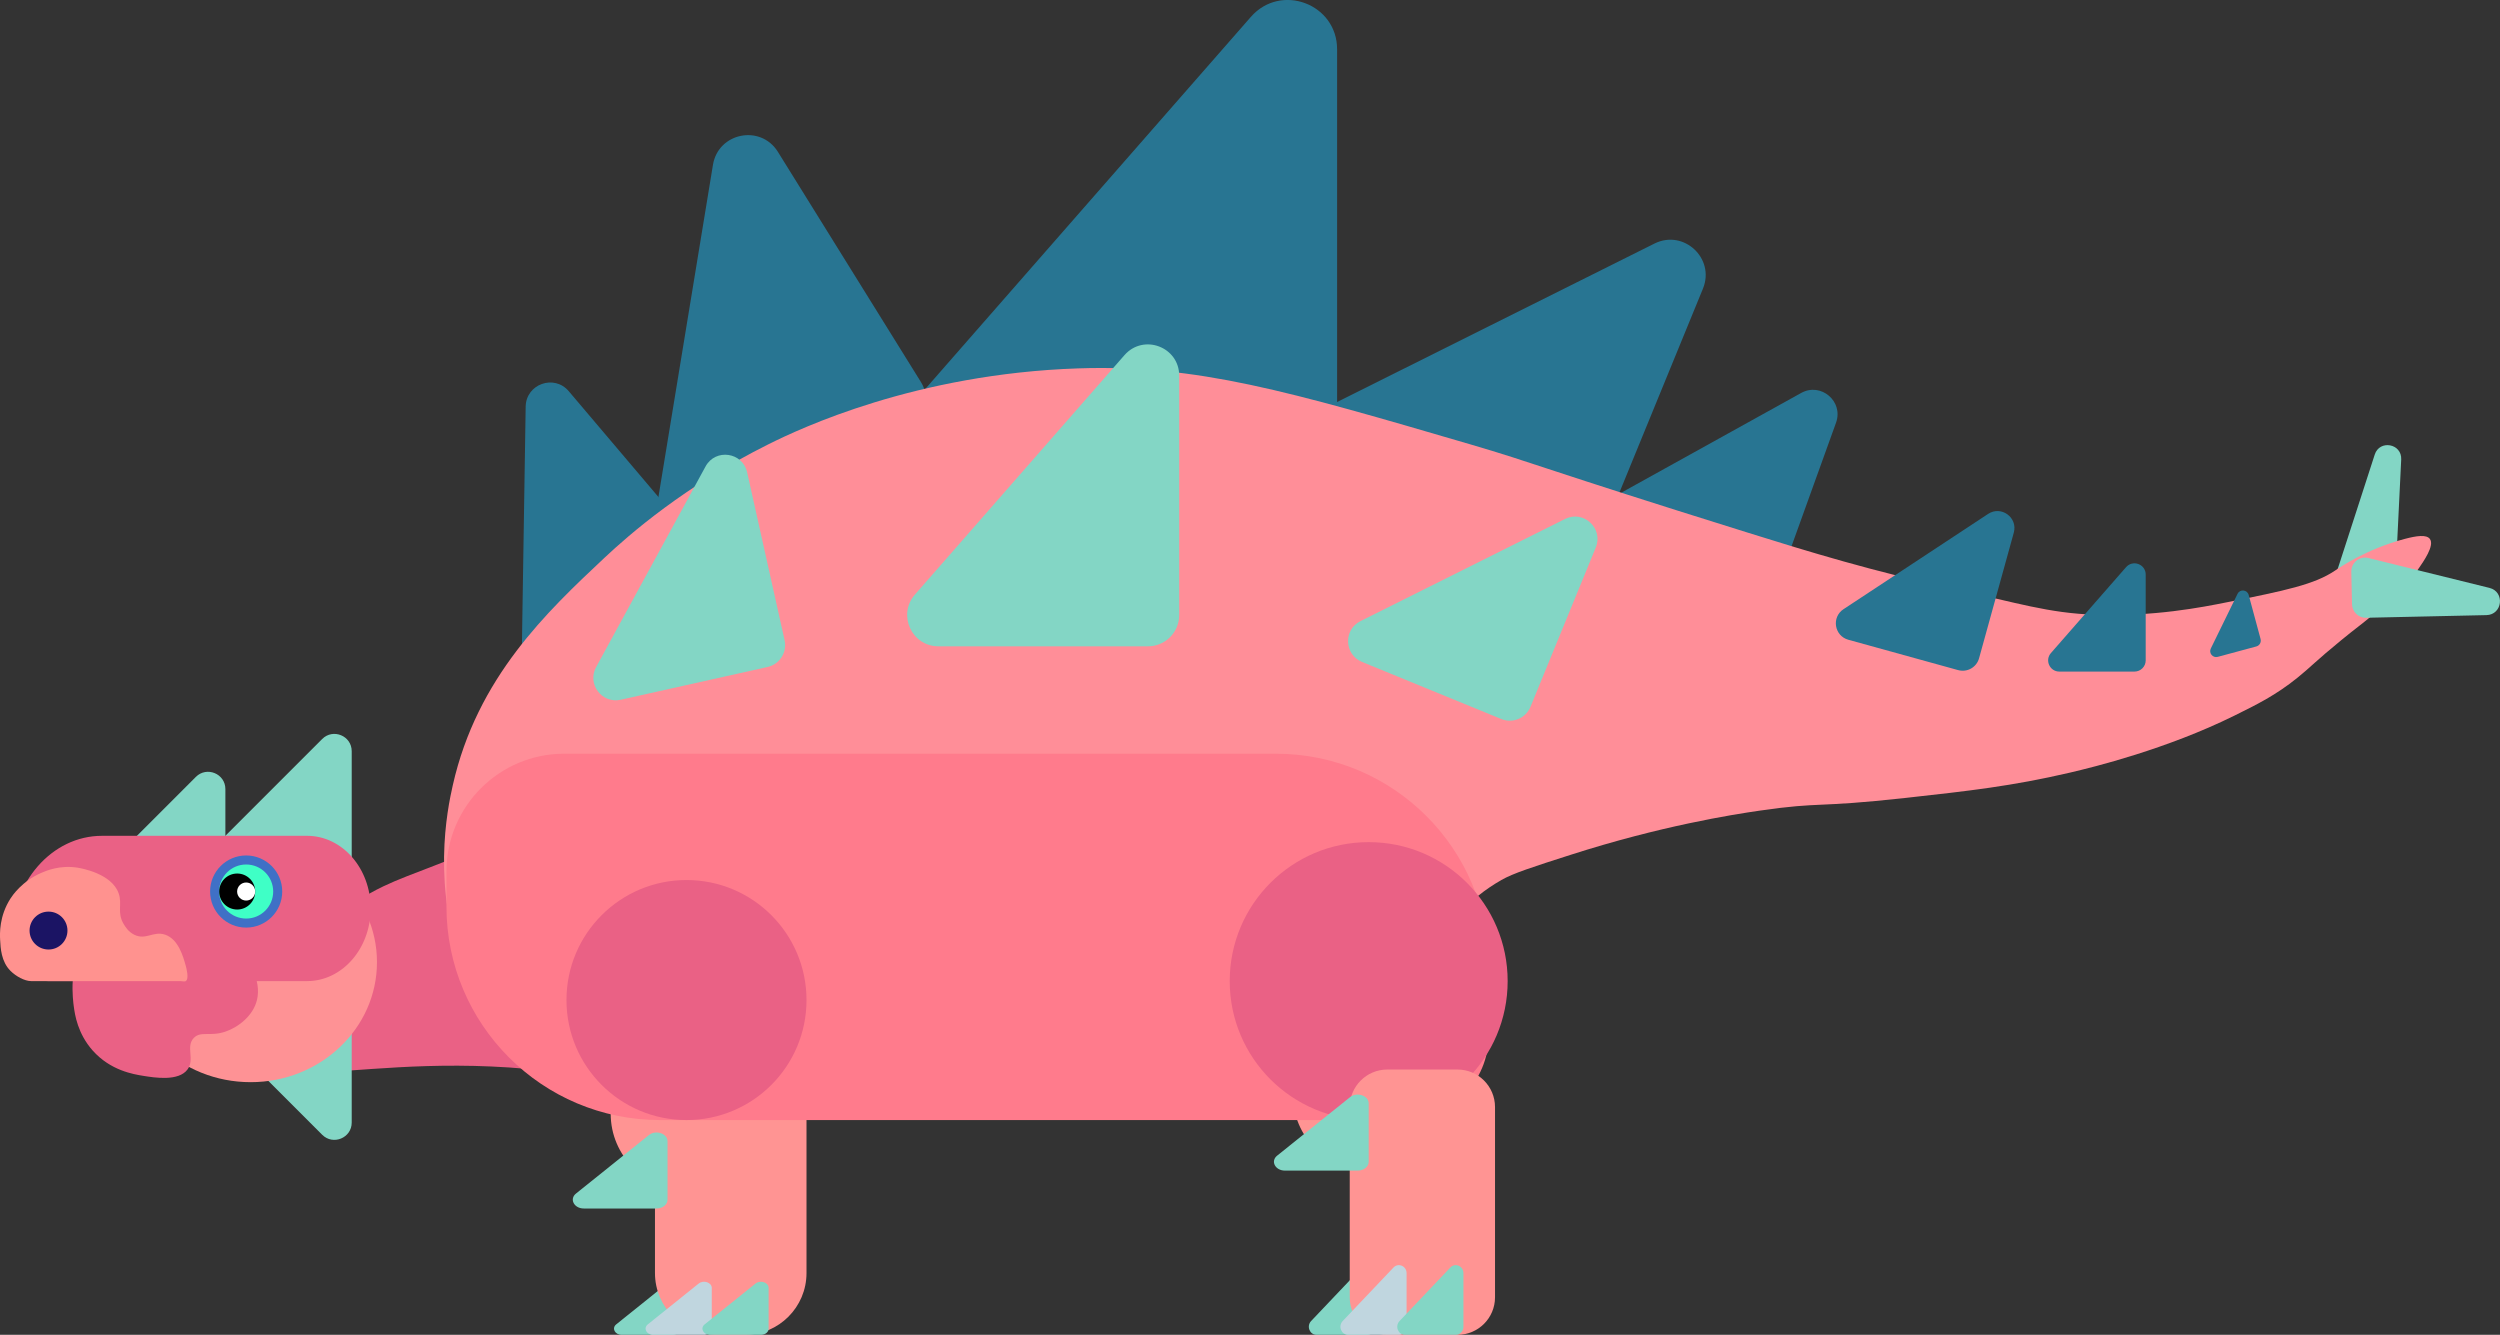 <?xml version="1.0" encoding="UTF-8"?>
<svg id="Calque_2" data-name="Calque 2" xmlns="http://www.w3.org/2000/svg" viewBox="0 0 395.78 211.32">
  <rect x="0" y="0" width="395.78" height="211.32" fill="#333333" stroke="none"/>
  <defs>
    <style>
      .cls-1 {
        fill: #fff;
      }

      .cls-2 {
        fill: #ff8e98;
      }

      .cls-3 {
        fill: #3f70c6;
      }

      .cls-4 {
        fill: #ff9493;
      }

      .cls-5 {
        fill: #ff928f;
      }

      .cls-6 {
        fill: #83d6c5;
      }

      .cls-7 {
        fill: #c0d6df;
      }

      .cls-8 {
        fill: #1b1464;
      }

      .cls-9 {
        fill: #287592;
      }

      .cls-10 {
        fill: #3fffc6;
      }

      .cls-11 {
        fill: #fe9295;
      }

      .cls-12 {
        fill: #ea6185;
      }

      .cls-13 {
        fill: #ff7b8c;
      }
    </style>
  </defs>
  <g id="Calque_1-2" data-name="Calque 1">
    <path id="cou" class="cls-12" d="m152.63,88.86c-7.07-2.58-19.37,6.58-43.97,24.89-10.2,7.59-15.53,12.32-26.67,17.6-11.37,5.39-16.67,6.75-21.31,8.97-11.22,5.35-22.65,19-20,26,3.32,8.78,24.92-3.09,61.86,6.13,10.08,2.52,25.55,6.35,42.42.56,1.38-.47,2.69-1.15,4.11-2.11,24.7-16.66,20.03-76.03,3.56-82.04Z"/>
    <path id="bras-gauche" class="cls-4" d="m108.68,188.32h0c-6.63,0-12-5.37-12-12v-18c0-6.63,5.37-12,12-12h0c6.63,0,12,5.37,12,12v18c0,6.63-5.37,12-12,12Z"/>
    <path id="cuisse-gauche" class="cls-4" d="m216.68,185.32h0c-6.63,0-12-5.37-12-12v-18c0-6.63,5.37-12,12-12h0c6.63,0,12,5.37,12,12v18c0,6.63-5.37,12-12,12Z"/>
    <g id="patte-gauche">
      <path class="cls-6" d="m106.47,211.32h-8.05c-1.08,0-1.62-1.05-.86-1.66,2.68-2.15,5.37-4.31,8.05-6.46.76-.61,2.07-.18,2.07.69v6.46c0,.54-.54.97-1.21.97Z"/>
      <path class="cls-4" d="m117.89,211.32h-4.41c-5.41,0-9.79-4.38-9.79-9.79v-26.41c0-5.41,4.38-9.79,9.79-9.79h4.41c5.41,0,9.79,4.38,9.79,9.79v26.41c0,5.41-4.38,9.79-9.79,9.79Z"/>
      <path class="cls-6" d="m103.95,191.32h-11.53c-1.54,0-2.32-1.5-1.23-2.37,3.84-3.08,7.69-6.17,11.53-9.25,1.09-.88,2.96-.26,2.96.98v9.25c0,.77-.78,1.39-1.73,1.39Z"/>
      <path class="cls-7" d="m111.47,211.32h-8.05c-1.08,0-1.62-1.05-.86-1.66,2.68-2.15,5.37-4.31,8.05-6.46.76-.61,2.07-.18,2.07.69v6.46c0,.54-.54.97-1.21.97Z"/>
      <path class="cls-6" d="m120.47,211.32h-8.05c-1.08,0-1.62-1.05-.86-1.66,2.68-2.15,5.37-4.31,8.05-6.46.76-.61,2.07-.18,2.07.69v6.46c0,.54-.54.97-1.21.97Z"/>
    </g>
    <g id="corps">
      <path class="cls-6" d="m376.97,93.43l-5.04-.25c-1.41-.07-2.37-1.46-1.94-2.81,1.99-6.14,3.97-12.27,5.96-18.41.77-2.39,4.31-1.74,4.19.77l-.91,18.66c-.07,1.18-1.08,2.1-2.26,2.04Z"/>
      <path class="cls-9" d="m144.01,68.21l-31.9,19.82c-4.08,2.54-9.26-.92-8.48-5.66,3.08-18.76,6.16-37.52,9.24-56.28.84-5.1,7.55-6.44,10.28-2.05l22.65,36.45c1.64,2.64.84,6.09-1.79,7.72Z"/>
      <path class="cls-9" d="m108.78,90.02l-19.81,16.79c-2.54,2.15-6.42.31-6.37-3.01.21-13.14.42-26.28.62-39.43.06-3.57,4.51-5.17,6.82-2.44l19.19,22.64c1.38,1.63,1.18,4.07-.45,5.45Z"/>
      <path class="cls-9" d="m275.65,97.15l-24.43-8.8c-3.13-1.13-3.47-5.41-.56-7.02,11.5-6.37,22.99-12.74,34.49-19.12,3.12-1.73,6.73,1.33,5.52,4.7l-10.06,27.92c-.73,2-2.95,3.04-4.96,2.32Z"/>
      <path class="cls-9" d="m246.03,88.46l-34.75-14.24c-4.45-1.82-4.68-8.04-.38-10.19,17.01-8.49,34.02-16.98,51.02-25.47,4.62-2.31,9.64,2.35,7.68,7.13l-16.27,39.71c-1.17,2.86-4.44,4.23-7.3,3.06Z"/>
      <path class="cls-9" d="m203.89,75.32h-52.27c-6.69,0-10.27-7.88-5.86-12.92,17.42-19.91,34.84-39.82,52.27-59.73,4.74-5.41,13.65-2.06,13.65,5.13v59.73c0,4.3-3.49,7.79-7.79,7.79Z"/>
      <g>
        <path class="cls-2" d="m73.68,154.32c-5.49-13.69-2.85-26.24-2-30,3.84-17.07,14.95-27.5,24-36,3.98-3.74,12.76-11.4,26-18,5.02-2.5,23.3-11.14,49-12,18.84-.63,33.23,3.58,62,12,10.66,3.12,10.89,3.67,44,14,9.79,3.06,19.66,6.09,33,9,9.5,2.07,14.6,3.75,22,4,9.3.32,16.88-1.17,21-2,9.13-1.84,13.7-2.77,17-5,.66-.45,4.99-3.42,11-5,1.89-.5,3.46-.73,4,0,.77,1.04-.96,3.51-2,5-1.28,1.83-2.85,3.54-7,7-2.32,1.93-2.43,1.9-5,4-4.07,3.33-4.95,4.35-7,6-3.4,2.73-6.33,4.19-10,6-10.73,5.29-22.15,8.1-26,9-9.15,2.13-15.96,2.89-26,4-14.48,1.6-13.16.58-23,2-4.53.65-15.85,2.46-30,7-6.09,1.95-9.13,2.93-11,4-10.95,6.3-9.79,14.16-21,24-2.49,2.19-8.68,7.51-18,10-4.59,1.23-7.41,1.09-18,1-9-.08-18,.1-27,0-15.35-.17-23.02-.12-29,0-8.48.17-12.98.11-22,0-9.71-.12-11.13-.31-13-1-9.83-3.63-14.18-14.45-16-19Z"/>
        <path class="cls-13" d="m222.21,177.32h-117.71c-18.68,0-33.82-15.14-33.82-33.82v-5.53c0-10.3,8.35-18.65,18.65-18.65h112.65c18.62,0,33.71,15.09,33.71,33.71v10.82c-.01,7.44-6.04,13.47-13.48,13.47Z"/>
      </g>
      <circle class="cls-12" cx="108.68" cy="158.32" r="19"/>
      <circle class="cls-12" cx="216.68" cy="155.32" r="22"/>
      <path class="cls-6" d="m121.52,105.59l-23.26,5.19c-2.98.66-5.35-2.49-3.89-5.17,5.78-10.59,11.55-21.18,17.33-31.77,1.57-2.88,5.87-2.27,6.58.93l5.93,26.58c.43,1.91-.77,3.81-2.69,4.24Z"/>
      <path class="cls-6" d="m237.67,113.83l-22.05-9.04c-2.82-1.16-2.97-5.1-.24-6.46,10.79-5.39,21.59-10.78,32.38-16.17,2.93-1.46,6.12,1.49,4.87,4.52l-10.33,25.2c-.74,1.83-2.82,2.69-4.63,1.95Z"/>
      <path class="cls-6" d="m181.74,102.32h-33.17c-4.25,0-6.52-5-3.72-8.2,11.06-12.63,22.11-25.27,33.17-37.9,3.01-3.43,8.66-1.31,8.66,3.25v37.9c0,2.74-2.21,4.95-4.94,4.95Z"/>
      <path class="cls-9" d="m310.01,106.09l-17.4-4.81c-2.23-.62-2.69-3.57-.76-4.84,7.63-5.03,15.26-10.05,22.89-15.08,2.07-1.37,4.73.57,4.07,2.96l-5.5,19.89c-.39,1.43-1.87,2.27-3.3,1.88Z"/>
      <path class="cls-9" d="m337.91,106.32h-11.89c-1.52,0-2.34-1.79-1.33-2.94,3.96-4.53,7.93-9.06,11.89-13.59,1.08-1.23,3.11-.47,3.11,1.17v13.59c0,.98-.8,1.77-1.78,1.77Z"/>
      <path class="cls-9" d="m357.21,102.34l-6.12,1.65c-.78.21-1.45-.6-1.09-1.33,1.41-2.88,2.82-5.76,4.23-8.65.38-.78,1.53-.67,1.76.17l1.89,6.99c.13.51-.16,1.03-.67,1.17Z"/>
      <path class="cls-6" d="m372.35,95.66l-.11-5.15c-.03-1.44,1.31-2.52,2.71-2.17,6.39,1.58,12.77,3.15,19.16,4.73,2.48.61,2.08,4.26-.48,4.31l-19.04.42c-1.21.03-2.21-.93-2.24-2.14Z"/>
    </g>
    <g id="machoire-inf">
      <path class="cls-6" d="m52.94,158.32h-16.66c-2.44,0-3.66,2.95-1.93,4.67l16.66,16.66c1.72,1.72,4.67.5,4.67-1.93v-16.66c0-1.52-1.22-2.74-2.74-2.74Z"/>
      <g>
        <ellipse class="cls-11" cx="39.68" cy="152.32" rx="20" ry="19"/>
        <path class="cls-12" d="m11.68,159.32c.18,1.36.62,4.32,3,7,2.82,3.16,6.41,3.74,8,4,1.8.29,5.57.9,7-1,1.21-1.61-.32-3.62,1-5,1.1-1.15,2.56-.17,5-1,1.99-.67,4.38-2.46,5-5,.76-3.1-1.23-6.89-4-8-3.75-1.5-5.94,3.11-12,3-5.87-.11-8.31-4.52-11-3-2.98,1.68-2.1,8.27-2,9Z"/>
      </g>
    </g>
    <g id="machoire-sup">
      <path class="cls-6" d="m52.94,138.32h-16.66c-2.44,0-3.66-2.95-1.93-4.67l16.66-16.66c1.72-1.72,4.67-.5,4.67,1.93v16.66c0,1.52-1.22,2.74-2.74,2.74Z"/>
      <path class="cls-6" d="m32.94,144.32h-16.66c-2.44,0-3.66-2.95-1.93-4.67l16.66-16.66c1.72-1.72,4.67-.5,4.67,1.93v16.66c0,1.52-1.22,2.74-2.74,2.74Z"/>
      <path class="cls-12" d="m48.62,155.32H7.58c-3.19,0-5.78-2.96-5.78-6.6,0-9.06,6.42-16.4,14.35-16.4h32.47c5.56,0,10.06,5.15,10.06,11.5s-4.51,11.5-10.06,11.5Z"/>
      <path class="cls-5" d="m1.65,153.69c-1.46-1.47-1.56-3.58-1.63-4.9-.05-.97-.16-3.73,1.63-6.53.29-.45,1.82-2.76,4.9-4.08.83-.36,2.97-1.25,5.71-.82.52.08,5.43.91,6.53,4.08.61,1.74-.33,3.02.82,4.9.24.39.71,1.17,1.63,1.63,1.84.93,3.03-.63,4.9,0,2.1.71,2.86,3.46,3.26,4.9.09.32.58,2.09,0,2.45-.16.1-.31.04-.82,0H4.91c-1.01-.01-2.39-.75-3.26-1.63Z"/>
      <circle class="cls-8" cx="7.68" cy="147.32" r="3"/>
    </g>
    <g id="mollet-gauche">
      <g>
        <path class="cls-6" d="m216.47,211.32h-8.05c-1.08,0-1.62-1.37-.86-2.18,2.68-2.83,5.37-5.66,8.05-8.48.76-.8,2.07-.23,2.07.9v8.48c0,.71-.54,1.28-1.21,1.28Z"/>
        <path class="cls-4" d="m230.74,211.32h-11.12c-3.28,0-5.94-2.66-5.94-5.94v-30.12c0-3.28,2.66-5.94,5.94-5.94h11.12c3.28,0,5.94,2.66,5.94,5.94v30.12c0,3.28-2.66,5.94-5.94,5.94Z"/>
        <path class="cls-7" d="m221.47,211.32h-8.05c-1.08,0-1.62-1.37-.86-2.18,2.68-2.83,5.37-5.66,8.05-8.48.76-.8,2.07-.23,2.07.9v8.48c0,.71-.54,1.28-1.21,1.28Z"/>
        <path class="cls-6" d="m230.47,211.32h-8.05c-1.08,0-1.62-1.37-.86-2.18,2.68-2.83,5.37-5.66,8.05-8.48.76-.8,2.07-.23,2.07.9v8.48c0,.71-.54,1.28-1.21,1.28Z"/>
      </g>
      <path class="cls-6" d="m214.95,185.32h-11.53c-1.54,0-2.32-1.5-1.23-2.37,3.84-3.08,7.69-6.17,11.53-9.25,1.09-.88,2.96-.26,2.96.98v9.25c0,.77-.78,1.39-1.73,1.39Z"/>
    </g>
    <g>
      <circle class="cls-3" cx="38.97" cy="141.14" r="5.71"/>
      <circle class="cls-10" cx="38.97" cy="141.14" r="4.28"/>
      <circle cx="37.55" cy="141.14" r="2.85"/>
      <circle class="cls-1" cx="38.97" cy="141.14" r="1.43"/>
    </g>
  </g>
</svg>